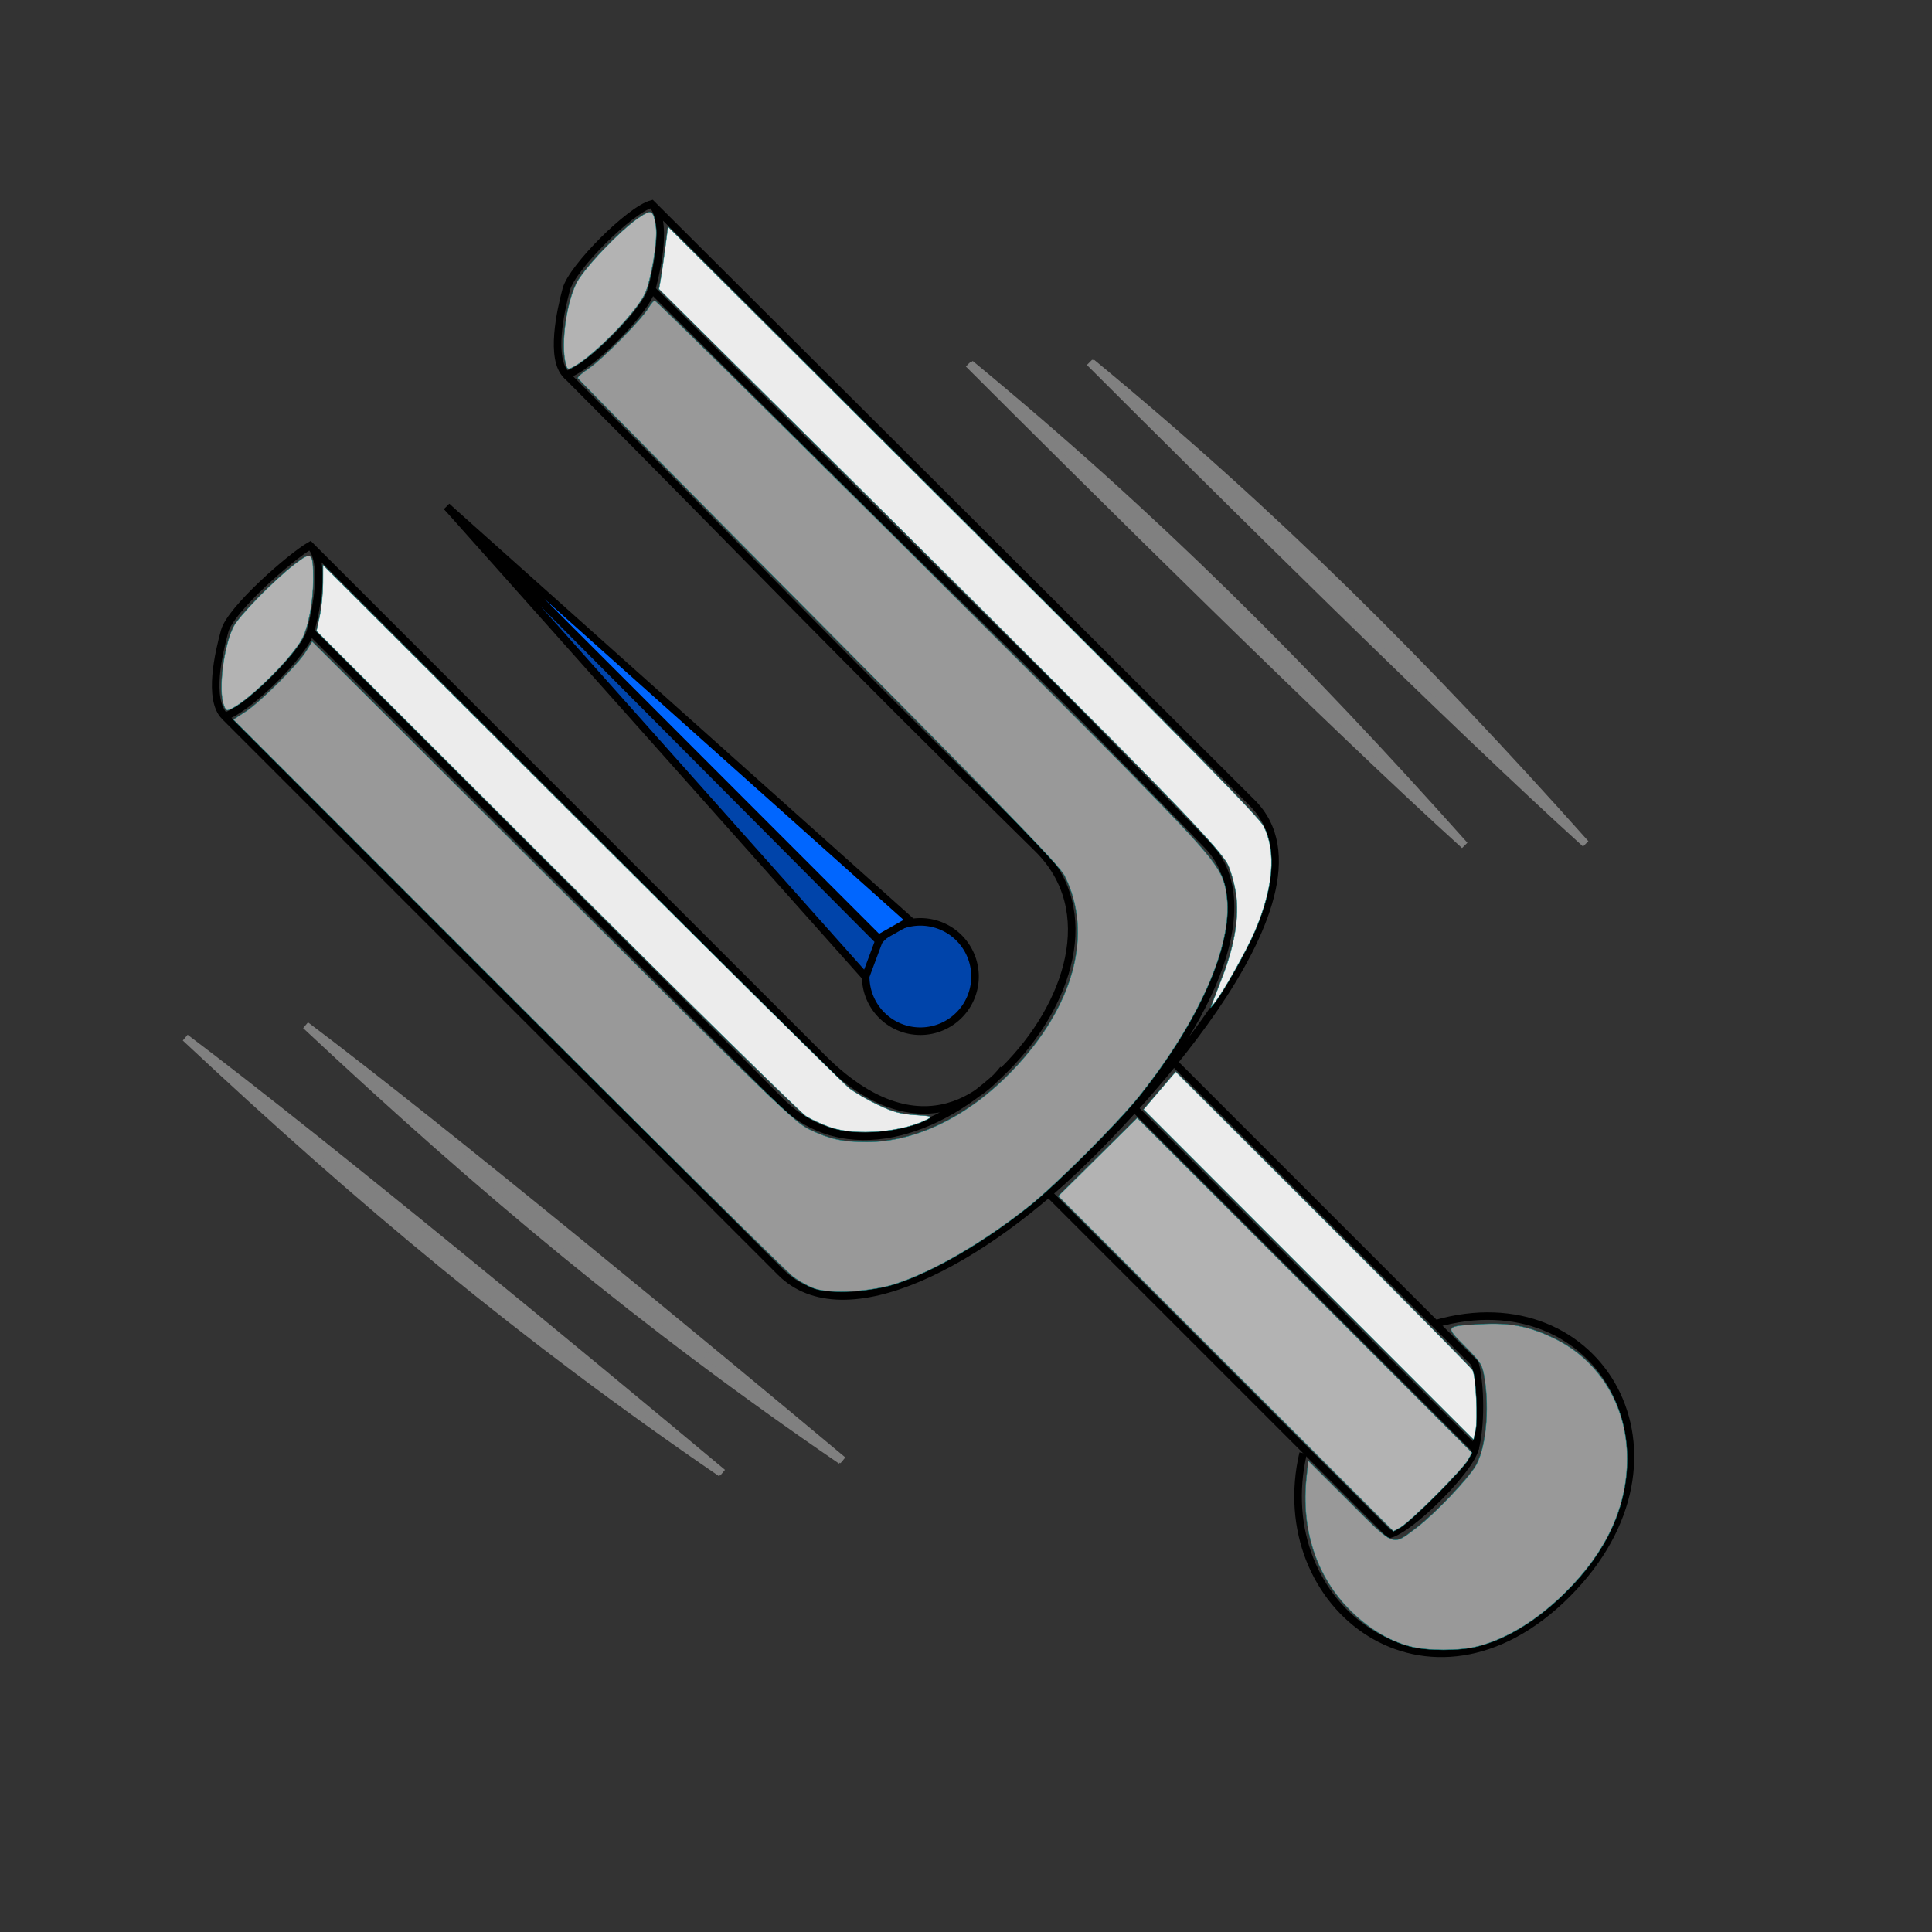 <?xml version="1.0" encoding="UTF-8" standalone="no"?>
<!-- Created with Inkscape (http://www.inkscape.org/) -->

<svg
   width="256"
   height="256"
   viewBox="0 0 67.733 67.733"
   version="1.1"
   id="svg1"
   inkscape:version="1.3.2 (091e20e, 2023-11-25, custom)"
   sodipodi:docname="diatronome.svg"
   inkscape:export-filename="icon.png"
   inkscape:export-xdpi="60"
   inkscape:export-ydpi="60"
   xmlns:inkscape="http://www.inkscape.org/namespaces/inkscape"
   xmlns:sodipodi="http://sodipodi.sourceforge.net/DTD/sodipodi-0.dtd"
   xmlns="http://www.w3.org/2000/svg"
   xmlns:svg="http://www.w3.org/2000/svg">
  <rect x="0" y="0" width="67.733" height="67.733" fill="#333333" stroke="none"/>
  <sodipodi:namedview
     id="namedview1"
     pagecolor="#ffffff"
     bordercolor="#666666"
     borderopacity="1.0"
     inkscape:showpageshadow="2"
     inkscape:pageopacity="0.0"
     inkscape:pagecheckerboard="0"
     inkscape:deskcolor="#d1d1d1"
     inkscape:document-units="px"
     showgrid="true"
     showguides="true"
     inkscape:zoom="2.2089843"
     inkscape:cx="88.728561"
     inkscape:cy="84.427942"
     inkscape:window-width="1920"
     inkscape:window-height="1009"
     inkscape:window-x="-8"
     inkscape:window-y="-8"
     inkscape:window-maximized="1"
     inkscape:current-layer="layer1">
    <inkscape:grid
       id="grid1"
       units="px"
       originx="8.467"
       originy="8.467"
       spacingx="2.117"
       spacingy="2.117"
       empcolor="#3f3fff"
       empopacity="0.251"
       color="#3f3fff"
       opacity="0.125"
       empspacing="5"
       dotted="false"
       gridanglex="30"
       gridanglez="30"
       visible="true" />
  </sodipodi:namedview>
  <defs
     id="defs1">
    <inkscape:path-effect
       effect="mirror_symmetry"
       start_point="31.522,8.467"
       end_point="31.522,45.508"
       center_point="31.522,26.987"
       id="path-effect4"
       is_visible="true"
       lpeversion="1.2"
       lpesatellites=""
       mode="free"
       discard_orig_path="false"
       fuse_paths="false"
       oposite_fuse="false"
       split_items="false"
       split_open="false"
       link_styles="false" />
  </defs>
  <g
     inkscape:label="Calque 1"
     inkscape:groupmode="layer"
     id="layer1">
    <g
       id="g5"
       transform="translate(0.267,-5.891)" />
    <g
       id="g20"
       transform="rotate(-45,28.266,17.5)">
      <g
         id="g4">
        <path
           style="fill:none;stroke:#000000;stroke-width:0.265px;stroke-linecap:butt;stroke-linejoin:miter;stroke-opacity:1"
           d="m 25.4,8.467 c -0.019,9.994 -0.154,12.7 -0.057,23.421 0.057,6.213 -12.643,6.256 -12.643,-0.094 V 8.51 m 16.933,-0.043 c 0.046,21.335 0.183,16.977 0,27.56 -0.11,6.349 -21.167,6.35 -21.167,0 l 2e-7,-27.56 M 14.817,6.35 c 0,0.795 -1.426,1.74 -2.117,2.138 C 12.012,8.885 9.157,8.865 8.467,8.467 8.467,7.63 9.896,6.738 10.583,6.35 c 0.687,-0.388 3.457,-0.208 4.233,-7e-7 l 0,25.4 c 0,5.47 4.211,4.763 4.211,4.763"
           id="path7"
           sodipodi:nodetypes="cssccsscccczcsc" />
        <path
           style="fill:none;stroke:#000000;stroke-width:0.265px;stroke-linecap:butt;stroke-linejoin:miter;stroke-opacity:1"
           d="m 19.061,40.789 c 0.773,0 12.772,0.115 12.731,-4.725 L 31.75,6.35 c -0.684,-0.395 -3.547,-0.396 -4.233,0 -0.694,0.401 -2.117,1.315 -2.117,2.117 0.71,0.408 3.544,0.398 4.233,0 v 0 C 30.321,8.07 31.75,7.144 31.75,6.35"
           id="path9"
           sodipodi:nodetypes="cccscscc" />
      </g>
      <g
         id="g18"
         transform="translate(-0.135,0.012)">
        <g
           id="g19">
          <path
             style="fill:none;stroke:#000000;stroke-width:0.265px;stroke-linecap:butt;stroke-linejoin:miter;stroke-opacity:1"
             d="m 16.933,46.567 v 16.933 c 0.682,0.394 3.541,0.399 4.233,-4e-6 -1e-6,-5.91 0,-11.345 0,-16.933"
             id="path3"
             sodipodi:nodetypes="cccc"
             transform="translate(0.267,-5.891)" />
          <path
             style="fill:none;stroke:#000000;stroke-width:0.265px;stroke-linecap:butt;stroke-linejoin:miter;stroke-opacity:1"
             d="m 23.551,40.605 v 14.887 c -0.402,0.696 -1.42,1.715 -2.117,2.117"
             id="path13"
             sodipodi:nodetypes="ccc" />
        </g>
      </g>
      <path
         style="fill:none;stroke:#000000;stroke-width:0.265px;stroke-linecap:butt;stroke-linejoin:miter;stroke-opacity:1"
         d="m 23.416,53.539 c 5.25,2.894 3.377,9.961 -3.435,9.961 -6.812,0 -7.756,-7.11 -3.047,-10.032"
         id="path18"
         sodipodi:nodetypes="czc" />
    </g>
    <path
       style="display:inline;opacity:1;fill:#0044aa;fill-opacity:1;stroke:#000000;stroke-width:0.265;stroke-linecap:round;stroke-linejoin:round;stroke-miterlimit:4;stroke-dasharray:none;stroke-dashoffset:0;stroke-opacity:1;paint-order:normal"
       id="path21"
       sodipodi:type="arc"
       sodipodi:cx="32.266941"
       sodipodi:cy="34.235401"
       sodipodi:rx="1.9164151"
       sodipodi:ry="1.9164151"
       sodipodi:start="3.8817905"
       sodipodi:end="3.8507069"
       sodipodi:arc-type="arc"
       d="m 30.852,32.943 a 1.916,1.916 0 0 1 2.696,-0.132 1.916,1.916 0 0 1 0.153,2.695 1.916,1.916 0 0 1 -2.694,0.174 1.916,1.916 0 0 1 -0.195,-2.693"
       sodipodi:open="true" />
    <path
       style="fill:#0044aa;stroke:#000000;stroke-width:0.265px;stroke-linecap:butt;stroke-linejoin:miter;stroke-opacity:1"
       d="m 30.342,34.245 -1.979,-2.222 -12.701,-14.264 15.15,15.229 -0.47,1.258 v 0"
       id="path22"
       sodipodi:nodetypes="cccccc" />
    <path
       style="fill:#0066ff;stroke:#000000;stroke-width:0.265px;stroke-linecap:butt;stroke-linejoin:miter;stroke-opacity:1"
       d="M 15.662,17.758 31.904,32.274 30.798,32.903 15.662,17.758 v 0"
       id="path23"
       sodipodi:nodetypes="ccccc" />
    <path
       style="opacity:1;fill:#999999;fill-opacity:1;stroke:#008080;stroke-width:0.051;stroke-linecap:round;stroke-linejoin:round;stroke-miterlimit:4;stroke-dasharray:none;stroke-dashoffset:0;stroke-opacity:1;paint-order:normal"
       d="m 107.81,170.492 c -0.74,-0.242 -2.037,-0.953 -2.881,-1.581 -0.844,-0.627 -17.856,-17.469 -37.803,-37.426 l -36.267,-36.286 1.602,-1.038 c 1.959,-1.269 6.937,-6.228 8.032,-8.001 l 0.8,-1.296 31.85,31.776 c 29.269,29.2 32.019,31.856 33.931,32.773 2.688,1.288 4.366,1.659 7.551,1.669 6.499,0.02 13.45,-3.371 19.245,-9.387 8.238,-8.552 10.831,-18.207 6.947,-25.871 -0.664,-1.311 -7.587,-8.452 -32.576,-33.607 C 90.79,64.648 76.478,50.162 76.437,50.025 c -0.041,-0.137 0.631,-0.727 1.492,-1.311 1.819,-1.234 6.965,-6.458 7.866,-7.984 0.339,-0.574 0.714,-1.006 0.834,-0.96 0.5,0.19 51.904,51.209 62.311,61.845 12.234,12.502 12.964,13.438 13.385,17.153 0.718,6.339 -3.7,16.343 -11.59,26.24 -2.797,3.509 -11.032,11.742 -14.529,14.527 -6.046,4.813 -12.729,8.702 -17.749,10.328 -3.152,1.021 -8.486,1.336 -10.646,0.63 z"
       id="path48"
       transform="scale(0.265)" />
    <path
       style="opacity:1;fill:#ececec;fill-opacity:1;stroke:#008080;stroke-width:0.051;stroke-linecap:round;stroke-linejoin:round;stroke-miterlimit:4;stroke-dasharray:none;stroke-dashoffset:0;stroke-opacity:1;paint-order:normal"
       d="m 109.849,149.145 c -1.027,-0.353 -2.468,-1.012 -3.201,-1.463 -0.734,-0.452 -15.61,-15.081 -33.058,-32.509 L 41.866,83.484 42.289,81.515 c 0.232,-1.083 0.428,-3.049 0.434,-4.369 l 0.011,-2.4 34.171,34.121 c 18.794,18.766 34.768,34.575 35.497,35.13 0.729,0.555 2.435,1.537 3.792,2.181 1.954,0.928 2.969,1.204 4.886,1.327 2.236,0.144 2.359,0.187 1.616,0.576 -3.271,1.714 -9.467,2.228 -12.846,1.065 z"
       id="path49"
       transform="scale(0.265)" />
    <path
       style="opacity:1;fill:#ececec;fill-opacity:1;stroke:#008080;stroke-width:0.051;stroke-linecap:round;stroke-linejoin:round;stroke-miterlimit:4;stroke-dasharray:none;stroke-dashoffset:0;stroke-opacity:1;paint-order:normal"
       d="m 160.394,132.683 c 0.129,-0.352 0.734,-1.937 1.346,-3.521 1.594,-4.129 2.207,-7.885 1.777,-10.874 -0.187,-1.295 -0.676,-3.052 -1.089,-3.903 -1.096,-2.265 -9.877,-11.264 -44.768,-45.883 L 87.172,38.254 87.397,36.973 c 0.123,-0.705 0.392,-2.567 0.597,-4.138 l 0.373,-2.858 38.994,38.858 c 30.342,30.236 39.176,39.216 39.817,40.47 1.702,3.333 1.293,8.213 -1.17,13.936 -1.112,2.585 -4.204,8.068 -5.324,9.443 l -0.522,0.64 z"
       id="path50"
       transform="scale(0.265)" />
    <path
       style="opacity:1;fill:#ececec;fill-opacity:1;stroke:#008080;stroke-width:0.051;stroke-linecap:round;stroke-linejoin:round;stroke-miterlimit:4;stroke-dasharray:none;stroke-dashoffset:0;stroke-opacity:1;paint-order:normal"
       d="m 173.115,168.617 -21.829,-21.849 2.127,-2.495 2.127,-2.495 19.481,19.461 c 10.715,10.704 19.623,19.715 19.796,20.026 0.436,0.784 0.72,6.539 0.395,8 l -0.268,1.202 z"
       id="path51"
       transform="scale(0.265)" />
    <path
       style="opacity:1;fill:#999999;fill-opacity:1;stroke:#008080;stroke-width:0.051;stroke-linecap:round;stroke-linejoin:round;stroke-miterlimit:4;stroke-dasharray:none;stroke-dashoffset:0;stroke-opacity:1;paint-order:normal"
       d="m 186.497,217.806 c -2.809,-0.755 -5.479,-2.373 -7.88,-4.774 -4.475,-4.475 -6.513,-10.687 -5.773,-17.596 l 0.234,-2.185 5.378,5.371 c 6.137,6.129 5.676,5.946 8.899,3.524 2.373,-1.784 6.832,-6.453 7.889,-8.261 1.322,-2.261 1.83,-7.392 1.146,-11.572 -0.292,-1.781 -0.463,-2.059 -2.587,-4.197 -2.67,-2.688 -2.687,-2.665 2.003,-2.933 3.936,-0.225 6.399,0.242 9.751,1.85 6.038,2.897 9.722,8.958 9.71,15.976 -0.011,6.394 -2.768,12.341 -8.205,17.699 -3.711,3.657 -7.681,6.097 -11.55,7.099 -2.388,0.619 -6.706,0.617 -9.013,-0.003 z"
       id="path52"
       transform="scale(0.265)" />
    <path
       style="opacity:1;fill:#b3b3b3;fill-opacity:1;stroke:#008080;stroke-width:0.051;stroke-linecap:round;stroke-linejoin:round;stroke-miterlimit:4;stroke-dasharray:none;stroke-dashoffset:0;stroke-opacity:1;paint-order:normal"
       d="m 162.172,180.417 -22.171,-22.173 5.224,-5.175 5.224,-5.175 22.149,22.146 22.149,22.146 -0.542,0.975 c -0.298,0.537 -2.2,2.634 -4.227,4.66 -2.027,2.027 -4.124,3.929 -4.66,4.227 l -0.975,0.542 z"
       id="path53"
       transform="scale(0.265)" />
    <path
       style="opacity:1;fill:#b3b3b3;fill-opacity:1;stroke:#008080;stroke-width:0.051;stroke-linecap:round;stroke-linejoin:round;stroke-miterlimit:4;stroke-dasharray:none;stroke-dashoffset:0;stroke-opacity:1;paint-order:normal"
       d="m 29.606,93.3 c -0.753,-1.981 -0.032,-7.812 1.286,-10.396 0.742,-1.454 5.387,-6.2 8.123,-8.298 2.249,-1.725 2.43,-1.571 2.429,2.059 -7.85e-4,3.064 -0.686,6.542 -1.59,8.074 -1.537,2.605 -6.702,7.703 -9.047,8.929 -0.843,0.441 -0.899,0.424 -1.2,-0.369 z"
       id="path54"
       transform="scale(0.265)" />
    <path
       style="opacity:1;fill:#b3b3b3;fill-opacity:1;stroke:#008080;stroke-width:0.051;stroke-linecap:round;stroke-linejoin:round;stroke-miterlimit:4;stroke-dasharray:none;stroke-dashoffset:0;stroke-opacity:1;paint-order:normal"
       d="m 74.964,48.535 c -0.853,-2.222 -0.187,-8.035 1.262,-11.021 0.929,-1.913 5.742,-6.989 8.238,-8.687 1.766,-1.201 1.967,-1.098 2.312,1.185 0.263,1.737 -0.641,7.172 -1.481,8.907 -1.193,2.465 -6.446,7.881 -9.207,9.495 -0.779,0.455 -0.987,0.477 -1.124,0.121 z"
       id="path55"
       transform="scale(0.265)" />
    <path
       style="fill:#808080;stroke:#808080;stroke-width:0.265px;stroke-linecap:butt;stroke-linejoin:miter;stroke-opacity:1"
       d="M 34.016,12.756 C 40.528,18.128 45.722,23.332 51.346,29.634 46.692,25.423 38.278,17.078 33.956,12.756 m 4.301,-0.055 C 44.769,18.073 49.963,23.278 55.587,29.579 50.934,25.368 42.519,17.023 38.198,12.702"
       id="path1"
       sodipodi:nodetypes="cccccc" />
    <path
       style="fill:#808080;stroke:#808080;stroke-width:0.265px;stroke-linecap:butt;stroke-linejoin:miter;stroke-opacity:1"
       d="m 29.492,51.203 c -6.967,-4.766 -12.607,-9.484 -18.774,-15.256 5.013,3.777 14.141,11.333 18.833,15.25 M 25.273,51.637 C 18.306,46.871 12.666,42.154 6.499,36.382 11.512,40.159 20.64,47.715 25.332,51.632"
       id="path1-2"
       sodipodi:nodetypes="cccccc" />
  </g>
</svg>
